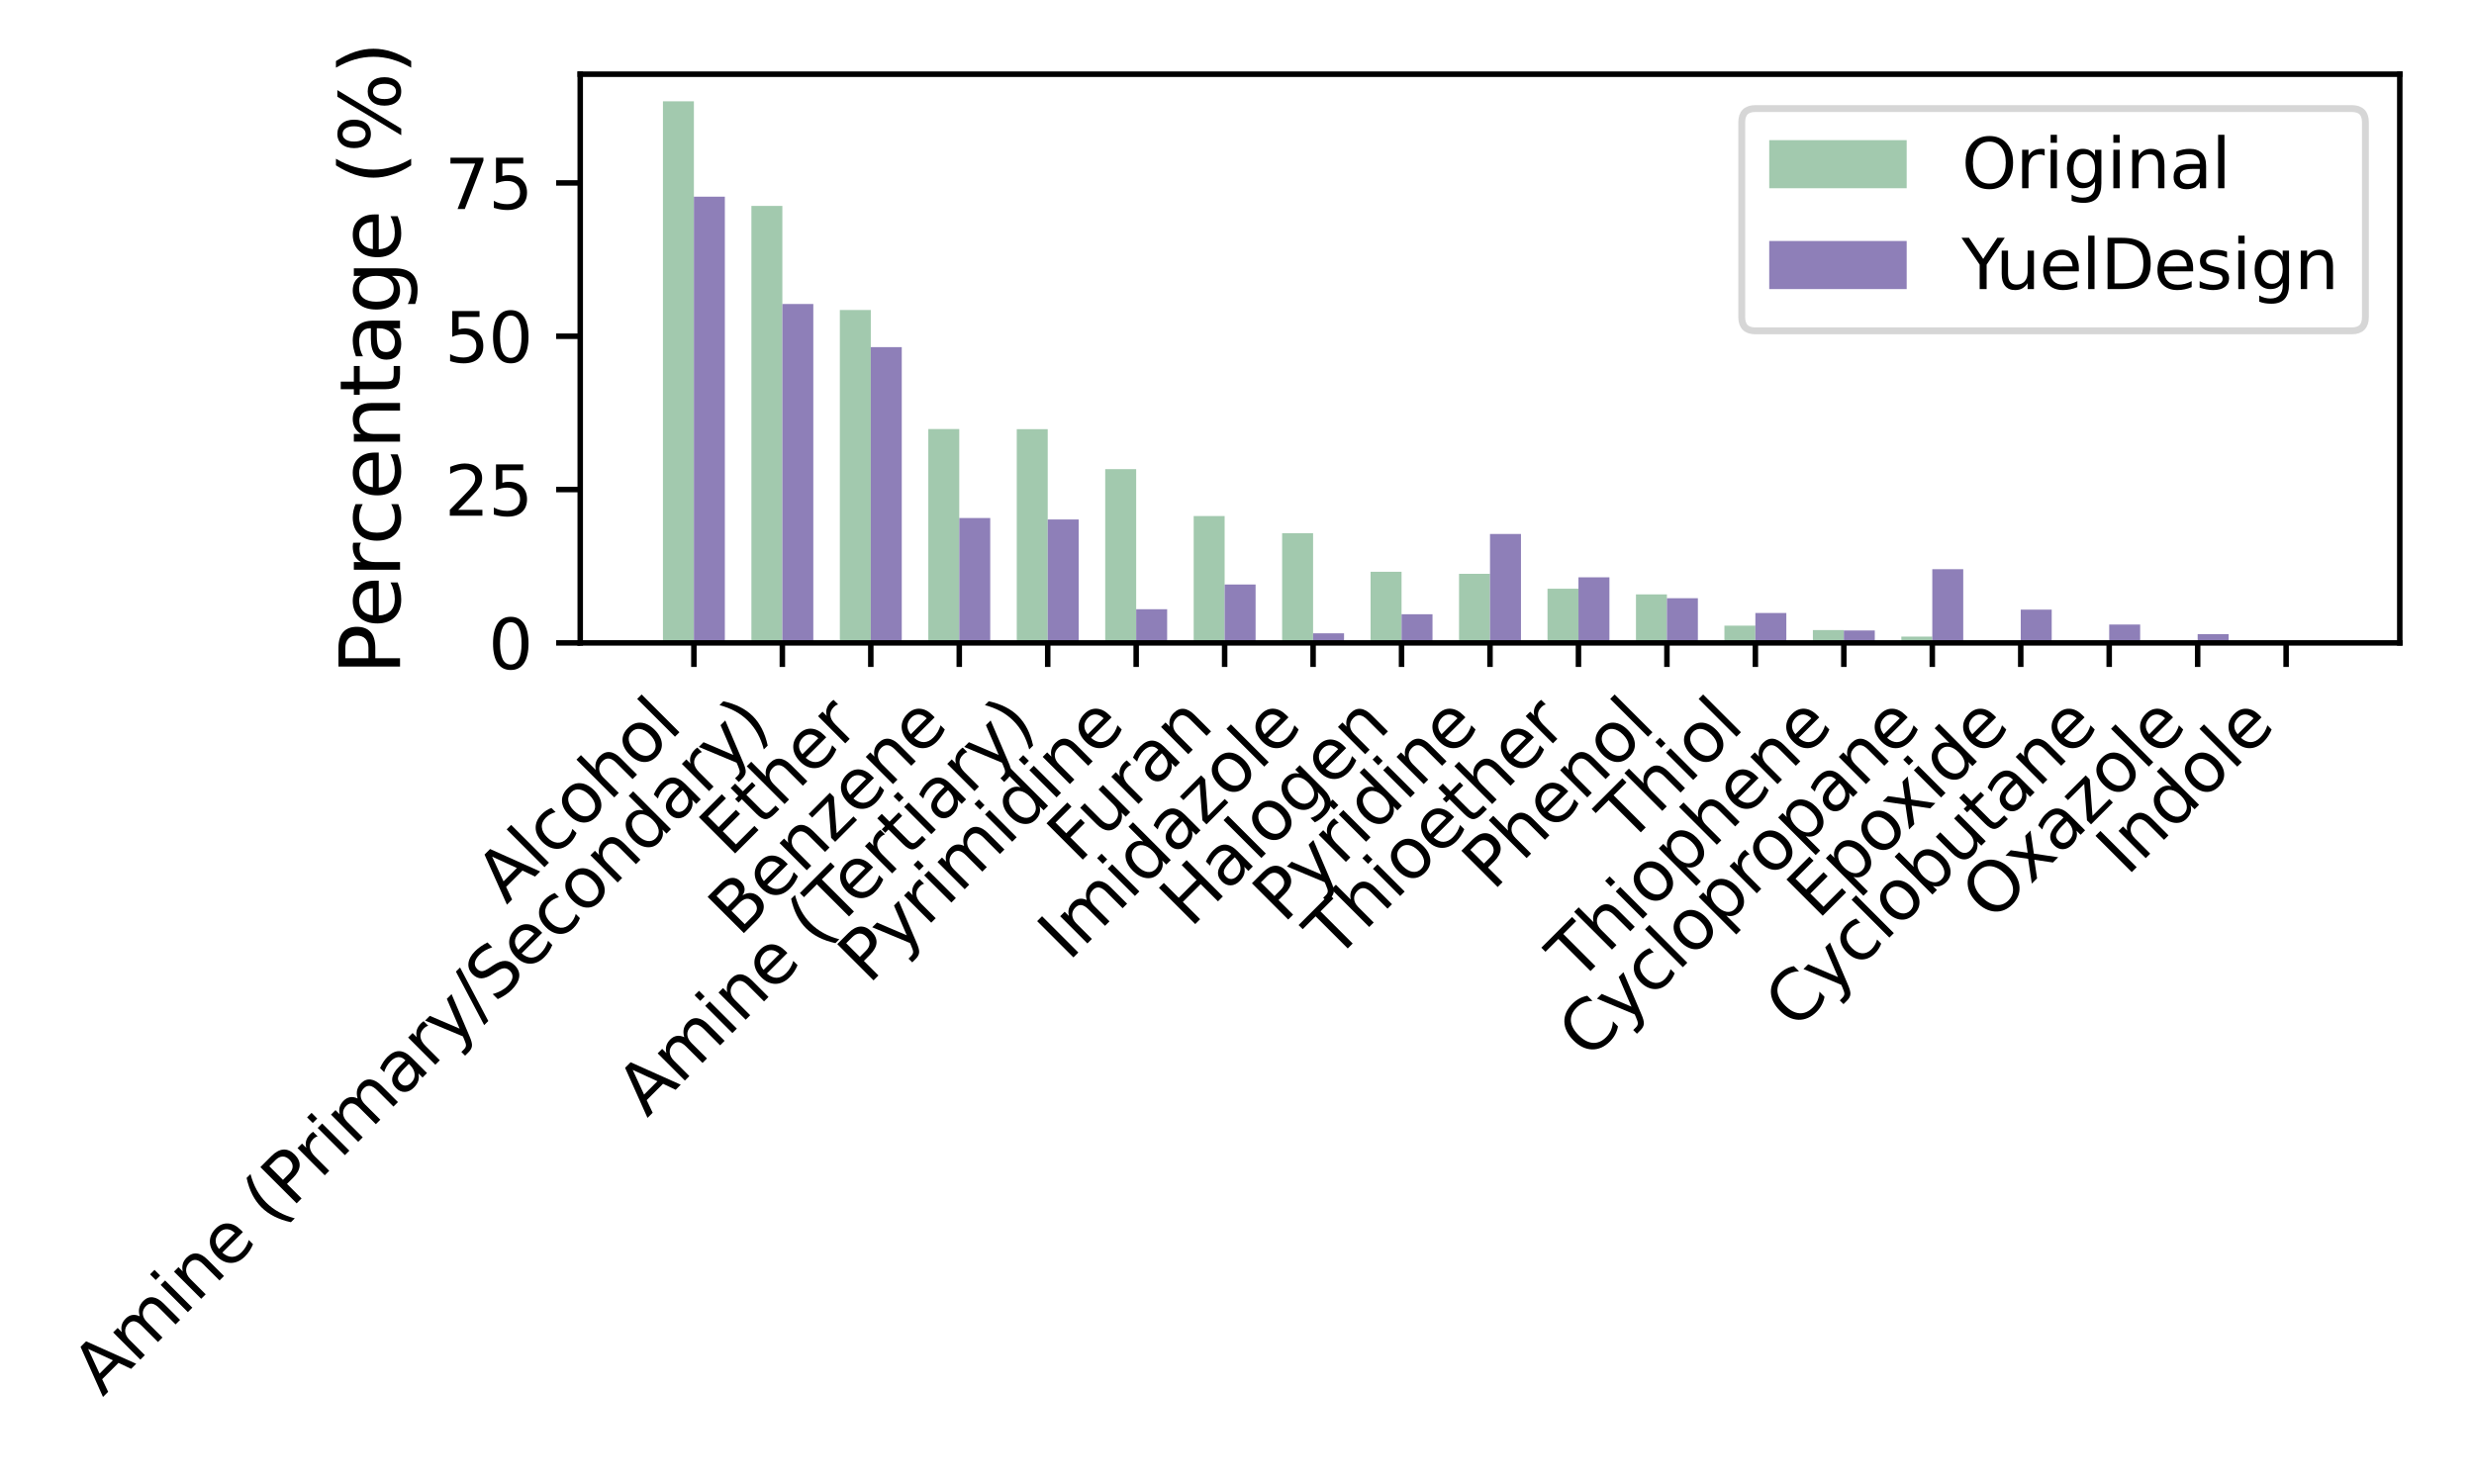 <?xml version="1.0" encoding="utf-8" standalone="no"?>
<!DOCTYPE svg PUBLIC "-//W3C//DTD SVG 1.1//EN"
  "http://www.w3.org/Graphics/SVG/1.1/DTD/svg11.dtd">
<svg xmlns:xlink="http://www.w3.org/1999/xlink" width="360pt" height="216pt" viewBox="0 0 360 216" xmlns="http://www.w3.org/2000/svg" version="1.1">
 <defs>
  <style type="text/css">*{stroke-linejoin: round; stroke-linecap: butt}</style>
 </defs>
 <g id="figure_1">
  <g id="patch_1">
   <path d="M 0 216 
L 360 216 
L 360 0 
L 0 0 
z
" style="fill: #ffffff"/>
  </g>
  <g id="axes_1">
   <g id="patch_2">
    <path d="M 84.431 93.576 
L 349.2 93.576 
L 349.2 10.8 
L 84.431 10.8 
z
" style="fill: #ffffff"/>
   </g>
   <g id="patch_3">
    <path d="M 96.466 93.576 
L 100.971 93.576 
L 100.971 14.742 
L 96.466 14.742 
z
" clip-path="url(#paba9a3236c)" style="fill: #a2c9ae"/>
   </g>
   <g id="patch_4">
    <path d="M 109.338 93.576 
L 113.843 93.576 
L 113.843 29.971 
L 109.338 29.971 
z
" clip-path="url(#paba9a3236c)" style="fill: #a2c9ae"/>
   </g>
   <g id="patch_5">
    <path d="M 122.209 93.576 
L 126.714 93.576 
L 126.714 45.12 
L 122.209 45.12 
z
" clip-path="url(#paba9a3236c)" style="fill: #a2c9ae"/>
   </g>
   <g id="patch_6">
    <path d="M 135.081 93.576 
L 139.586 93.576 
L 139.586 62.448 
L 135.081 62.448 
z
" clip-path="url(#paba9a3236c)" style="fill: #a2c9ae"/>
   </g>
   <g id="patch_7">
    <path d="M 147.952 93.576 
L 152.457 93.576 
L 152.457 62.466 
L 147.952 62.466 
z
" clip-path="url(#paba9a3236c)" style="fill: #a2c9ae"/>
   </g>
   <g id="patch_8">
    <path d="M 160.824 93.576 
L 165.329 93.576 
L 165.329 68.286 
L 160.824 68.286 
z
" clip-path="url(#paba9a3236c)" style="fill: #a2c9ae"/>
   </g>
   <g id="patch_9">
    <path d="M 173.696 93.576 
L 178.201 93.576 
L 178.201 75.115 
L 173.696 75.115 
z
" clip-path="url(#paba9a3236c)" style="fill: #a2c9ae"/>
   </g>
   <g id="patch_10">
    <path d="M 186.567 93.576 
L 191.072 93.576 
L 191.072 77.606 
L 186.567 77.606 
z
" clip-path="url(#paba9a3236c)" style="fill: #a2c9ae"/>
   </g>
   <g id="patch_11">
    <path d="M 199.439 93.576 
L 203.944 93.576 
L 203.944 83.221 
L 199.439 83.221 
z
" clip-path="url(#paba9a3236c)" style="fill: #a2c9ae"/>
   </g>
   <g id="patch_12">
    <path d="M 212.31 93.576 
L 216.816 93.576 
L 216.816 83.516 
L 212.31 83.516 
z
" clip-path="url(#paba9a3236c)" style="fill: #a2c9ae"/>
   </g>
   <g id="patch_13">
    <path d="M 225.182 93.576 
L 229.687 93.576 
L 229.687 85.685 
L 225.182 85.685 
z
" clip-path="url(#paba9a3236c)" style="fill: #a2c9ae"/>
   </g>
   <g id="patch_14">
    <path d="M 238.054 93.576 
L 242.559 93.576 
L 242.559 86.515 
L 238.054 86.515 
z
" clip-path="url(#paba9a3236c)" style="fill: #a2c9ae"/>
   </g>
   <g id="patch_15">
    <path d="M 250.925 93.576 
L 255.43 93.576 
L 255.43 91.068 
L 250.925 91.068 
z
" clip-path="url(#paba9a3236c)" style="fill: #a2c9ae"/>
   </g>
   <g id="patch_16">
    <path d="M 263.797 93.576 
L 268.302 93.576 
L 268.302 91.711 
L 263.797 91.711 
z
" clip-path="url(#paba9a3236c)" style="fill: #a2c9ae"/>
   </g>
   <g id="patch_17">
    <path d="M 276.668 93.576 
L 281.174 93.576 
L 281.174 92.657 
L 276.668 92.657 
z
" clip-path="url(#paba9a3236c)" style="fill: #a2c9ae"/>
   </g>
   <g id="patch_18">
    <path d="M 289.54 93.576 
L 294.045 93.576 
L 294.045 93.335 
L 289.54 93.335 
z
" clip-path="url(#paba9a3236c)" style="fill: #a2c9ae"/>
   </g>
   <g id="patch_19">
    <path d="M 302.412 93.576 
L 306.917 93.576 
L 306.917 93.371 
L 302.412 93.371 
z
" clip-path="url(#paba9a3236c)" style="fill: #a2c9ae"/>
   </g>
   <g id="patch_20">
    <path d="M 315.283 93.576 
L 319.788 93.576 
L 319.788 93.514 
L 315.283 93.514 
z
" clip-path="url(#paba9a3236c)" style="fill: #a2c9ae"/>
   </g>
   <g id="patch_21">
    <path d="M 328.155 93.576 
L 332.66 93.576 
L 332.66 93.568 
L 328.155 93.568 
z
" clip-path="url(#paba9a3236c)" style="fill: #a2c9ae"/>
   </g>
   <g id="patch_22">
    <path d="M 100.971 93.576 
L 105.476 93.576 
L 105.476 28.632 
L 100.971 28.632 
z
" clip-path="url(#paba9a3236c)" style="fill: #8e7fb8"/>
   </g>
   <g id="patch_23">
    <path d="M 113.843 93.576 
L 118.348 93.576 
L 118.348 44.246 
L 113.843 44.246 
z
" clip-path="url(#paba9a3236c)" style="fill: #8e7fb8"/>
   </g>
   <g id="patch_24">
    <path d="M 126.714 93.576 
L 131.219 93.576 
L 131.219 50.521 
L 126.714 50.521 
z
" clip-path="url(#paba9a3236c)" style="fill: #8e7fb8"/>
   </g>
   <g id="patch_25">
    <path d="M 139.586 93.576 
L 144.091 93.576 
L 144.091 75.401 
L 139.586 75.401 
z
" clip-path="url(#paba9a3236c)" style="fill: #8e7fb8"/>
   </g>
   <g id="patch_26">
    <path d="M 152.457 93.576 
L 156.963 93.576 
L 156.963 75.606 
L 152.457 75.606 
z
" clip-path="url(#paba9a3236c)" style="fill: #8e7fb8"/>
   </g>
   <g id="patch_27">
    <path d="M 165.329 93.576 
L 169.834 93.576 
L 169.834 88.676 
L 165.329 88.676 
z
" clip-path="url(#paba9a3236c)" style="fill: #8e7fb8"/>
   </g>
   <g id="patch_28">
    <path d="M 178.201 93.576 
L 182.706 93.576 
L 182.706 85.078 
L 178.201 85.078 
z
" clip-path="url(#paba9a3236c)" style="fill: #8e7fb8"/>
   </g>
   <g id="patch_29">
    <path d="M 191.072 93.576 
L 195.577 93.576 
L 195.577 92.175 
L 191.072 92.175 
z
" clip-path="url(#paba9a3236c)" style="fill: #8e7fb8"/>
   </g>
   <g id="patch_30">
    <path d="M 203.944 93.576 
L 208.449 93.576 
L 208.449 89.408 
L 203.944 89.408 
z
" clip-path="url(#paba9a3236c)" style="fill: #8e7fb8"/>
   </g>
   <g id="patch_31">
    <path d="M 216.816 93.576 
L 221.321 93.576 
L 221.321 77.722 
L 216.816 77.722 
z
" clip-path="url(#paba9a3236c)" style="fill: #8e7fb8"/>
   </g>
   <g id="patch_32">
    <path d="M 229.687 93.576 
L 234.192 93.576 
L 234.192 84.025 
L 229.687 84.025 
z
" clip-path="url(#paba9a3236c)" style="fill: #8e7fb8"/>
   </g>
   <g id="patch_33">
    <path d="M 242.559 93.576 
L 247.064 93.576 
L 247.064 87.069 
L 242.559 87.069 
z
" clip-path="url(#paba9a3236c)" style="fill: #8e7fb8"/>
   </g>
   <g id="patch_34">
    <path d="M 255.43 93.576 
L 259.935 93.576 
L 259.935 89.22 
L 255.43 89.22 
z
" clip-path="url(#paba9a3236c)" style="fill: #8e7fb8"/>
   </g>
   <g id="patch_35">
    <path d="M 268.302 93.576 
L 272.807 93.576 
L 272.807 91.764 
L 268.302 91.764 
z
" clip-path="url(#paba9a3236c)" style="fill: #8e7fb8"/>
   </g>
   <g id="patch_36">
    <path d="M 281.174 93.576 
L 285.679 93.576 
L 285.679 82.846 
L 281.174 82.846 
z
" clip-path="url(#paba9a3236c)" style="fill: #8e7fb8"/>
   </g>
   <g id="patch_37">
    <path d="M 294.045 93.576 
L 298.55 93.576 
L 298.55 88.729 
L 294.045 88.729 
z
" clip-path="url(#paba9a3236c)" style="fill: #8e7fb8"/>
   </g>
   <g id="patch_38">
    <path d="M 306.917 93.576 
L 311.422 93.576 
L 311.422 90.907 
L 306.917 90.907 
z
" clip-path="url(#paba9a3236c)" style="fill: #8e7fb8"/>
   </g>
   <g id="patch_39">
    <path d="M 319.788 93.576 
L 324.293 93.576 
L 324.293 92.3 
L 319.788 92.3 
z
" clip-path="url(#paba9a3236c)" style="fill: #8e7fb8"/>
   </g>
   <g id="patch_40">
    <path d="M 332.66 93.576 
L 337.165 93.576 
L 337.165 93.353 
L 332.66 93.353 
z
" clip-path="url(#paba9a3236c)" style="fill: #8e7fb8"/>
   </g>
   <g id="matplotlib.axis_1">
    <g id="xtick_1">
     <g id="line2d_1">
      <defs>
       <path id="m2e09ffd2be" d="M 0 0 
L 0 3.5 
" style="stroke: #000000; stroke-width: 0.8"/>
      </defs>
      <g>
       <use xlink:href="#m2e09ffd2be" x="100.971" y="93.576" style="stroke: #000000; stroke-width: 0.8"/>
      </g>
     </g>
     <g id="text_1">
      <!-- Alcohol -->
      <g transform="translate(73.712 131.738) rotate(-45) scale(0.1 -0.1)">
       <defs>
        <path id="DejaVuSans-41" d="M 2188 4044 
L 1331 1722 
L 3047 1722 
L 2188 4044 
z
M 1831 4666 
L 2547 4666 
L 4325 0 
L 3669 0 
L 3244 1197 
L 1141 1197 
L 716 0 
L 50 0 
L 1831 4666 
z
" transform="scale(0.016)"/>
        <path id="DejaVuSans-6c" d="M 603 4863 
L 1178 4863 
L 1178 0 
L 603 0 
L 603 4863 
z
" transform="scale(0.016)"/>
        <path id="DejaVuSans-63" d="M 3122 3366 
L 3122 2828 
Q 2878 2963 2633 3030 
Q 2388 3097 2138 3097 
Q 1578 3097 1268 2742 
Q 959 2388 959 1747 
Q 959 1106 1268 751 
Q 1578 397 2138 397 
Q 2388 397 2633 464 
Q 2878 531 3122 666 
L 3122 134 
Q 2881 22 2623 -34 
Q 2366 -91 2075 -91 
Q 1284 -91 818 406 
Q 353 903 353 1747 
Q 353 2603 823 3093 
Q 1294 3584 2113 3584 
Q 2378 3584 2631 3529 
Q 2884 3475 3122 3366 
z
" transform="scale(0.016)"/>
        <path id="DejaVuSans-6f" d="M 1959 3097 
Q 1497 3097 1228 2736 
Q 959 2375 959 1747 
Q 959 1119 1226 758 
Q 1494 397 1959 397 
Q 2419 397 2687 759 
Q 2956 1122 2956 1747 
Q 2956 2369 2687 2733 
Q 2419 3097 1959 3097 
z
M 1959 3584 
Q 2709 3584 3137 3096 
Q 3566 2609 3566 1747 
Q 3566 888 3137 398 
Q 2709 -91 1959 -91 
Q 1206 -91 779 398 
Q 353 888 353 1747 
Q 353 2609 779 3096 
Q 1206 3584 1959 3584 
z
" transform="scale(0.016)"/>
        <path id="DejaVuSans-68" d="M 3513 2113 
L 3513 0 
L 2938 0 
L 2938 2094 
Q 2938 2591 2744 2837 
Q 2550 3084 2163 3084 
Q 1697 3084 1428 2787 
Q 1159 2491 1159 1978 
L 1159 0 
L 581 0 
L 581 4863 
L 1159 4863 
L 1159 2956 
Q 1366 3272 1645 3428 
Q 1925 3584 2291 3584 
Q 2894 3584 3203 3211 
Q 3513 2838 3513 2113 
z
" transform="scale(0.016)"/>
       </defs>
       <use xlink:href="#DejaVuSans-41"/>
       <use xlink:href="#DejaVuSans-6c" x="68.408"/>
       <use xlink:href="#DejaVuSans-63" x="96.191"/>
       <use xlink:href="#DejaVuSans-6f" x="151.172"/>
       <use xlink:href="#DejaVuSans-68" x="212.354"/>
       <use xlink:href="#DejaVuSans-6f" x="275.732"/>
       <use xlink:href="#DejaVuSans-6c" x="336.914"/>
      </g>
     </g>
    </g>
    <g id="xtick_2">
     <g id="line2d_2">
      <g>
       <use xlink:href="#m2e09ffd2be" x="113.843" y="93.576" style="stroke: #000000; stroke-width: 0.8"/>
      </g>
     </g>
     <g id="text_2">
      <!-- Amine (Primary/Secondary) -->
      <g transform="translate(14.929 203.392) rotate(-45) scale(0.1 -0.1)">
       <defs>
        <path id="DejaVuSans-6d" d="M 3328 2828 
Q 3544 3216 3844 3400 
Q 4144 3584 4550 3584 
Q 5097 3584 5394 3201 
Q 5691 2819 5691 2113 
L 5691 0 
L 5113 0 
L 5113 2094 
Q 5113 2597 4934 2840 
Q 4756 3084 4391 3084 
Q 3944 3084 3684 2787 
Q 3425 2491 3425 1978 
L 3425 0 
L 2847 0 
L 2847 2094 
Q 2847 2600 2669 2842 
Q 2491 3084 2119 3084 
Q 1678 3084 1418 2786 
Q 1159 2488 1159 1978 
L 1159 0 
L 581 0 
L 581 3500 
L 1159 3500 
L 1159 2956 
Q 1356 3278 1631 3431 
Q 1906 3584 2284 3584 
Q 2666 3584 2933 3390 
Q 3200 3197 3328 2828 
z
" transform="scale(0.016)"/>
        <path id="DejaVuSans-69" d="M 603 3500 
L 1178 3500 
L 1178 0 
L 603 0 
L 603 3500 
z
M 603 4863 
L 1178 4863 
L 1178 4134 
L 603 4134 
L 603 4863 
z
" transform="scale(0.016)"/>
        <path id="DejaVuSans-6e" d="M 3513 2113 
L 3513 0 
L 2938 0 
L 2938 2094 
Q 2938 2591 2744 2837 
Q 2550 3084 2163 3084 
Q 1697 3084 1428 2787 
Q 1159 2491 1159 1978 
L 1159 0 
L 581 0 
L 581 3500 
L 1159 3500 
L 1159 2956 
Q 1366 3272 1645 3428 
Q 1925 3584 2291 3584 
Q 2894 3584 3203 3211 
Q 3513 2838 3513 2113 
z
" transform="scale(0.016)"/>
        <path id="DejaVuSans-65" d="M 3597 1894 
L 3597 1613 
L 953 1613 
Q 991 1019 1311 708 
Q 1631 397 2203 397 
Q 2534 397 2845 478 
Q 3156 559 3463 722 
L 3463 178 
Q 3153 47 2828 -22 
Q 2503 -91 2169 -91 
Q 1331 -91 842 396 
Q 353 884 353 1716 
Q 353 2575 817 3079 
Q 1281 3584 2069 3584 
Q 2775 3584 3186 3129 
Q 3597 2675 3597 1894 
z
M 3022 2063 
Q 3016 2534 2758 2815 
Q 2500 3097 2075 3097 
Q 1594 3097 1305 2825 
Q 1016 2553 972 2059 
L 3022 2063 
z
" transform="scale(0.016)"/>
        <path id="DejaVuSans-20" transform="scale(0.016)"/>
        <path id="DejaVuSans-28" d="M 1984 4856 
Q 1566 4138 1362 3434 
Q 1159 2731 1159 2009 
Q 1159 1288 1364 580 
Q 1569 -128 1984 -844 
L 1484 -844 
Q 1016 -109 783 600 
Q 550 1309 550 2009 
Q 550 2706 781 3412 
Q 1013 4119 1484 4856 
L 1984 4856 
z
" transform="scale(0.016)"/>
        <path id="DejaVuSans-50" d="M 1259 4147 
L 1259 2394 
L 2053 2394 
Q 2494 2394 2734 2622 
Q 2975 2850 2975 3272 
Q 2975 3691 2734 3919 
Q 2494 4147 2053 4147 
L 1259 4147 
z
M 628 4666 
L 2053 4666 
Q 2838 4666 3239 4311 
Q 3641 3956 3641 3272 
Q 3641 2581 3239 2228 
Q 2838 1875 2053 1875 
L 1259 1875 
L 1259 0 
L 628 0 
L 628 4666 
z
" transform="scale(0.016)"/>
        <path id="DejaVuSans-72" d="M 2631 2963 
Q 2534 3019 2420 3045 
Q 2306 3072 2169 3072 
Q 1681 3072 1420 2755 
Q 1159 2438 1159 1844 
L 1159 0 
L 581 0 
L 581 3500 
L 1159 3500 
L 1159 2956 
Q 1341 3275 1631 3429 
Q 1922 3584 2338 3584 
Q 2397 3584 2469 3576 
Q 2541 3569 2628 3553 
L 2631 2963 
z
" transform="scale(0.016)"/>
        <path id="DejaVuSans-61" d="M 2194 1759 
Q 1497 1759 1228 1600 
Q 959 1441 959 1056 
Q 959 750 1161 570 
Q 1363 391 1709 391 
Q 2188 391 2477 730 
Q 2766 1069 2766 1631 
L 2766 1759 
L 2194 1759 
z
M 3341 1997 
L 3341 0 
L 2766 0 
L 2766 531 
Q 2569 213 2275 61 
Q 1981 -91 1556 -91 
Q 1019 -91 701 211 
Q 384 513 384 1019 
Q 384 1609 779 1909 
Q 1175 2209 1959 2209 
L 2766 2209 
L 2766 2266 
Q 2766 2663 2505 2880 
Q 2244 3097 1772 3097 
Q 1472 3097 1187 3025 
Q 903 2953 641 2809 
L 641 3341 
Q 956 3463 1253 3523 
Q 1550 3584 1831 3584 
Q 2591 3584 2966 3190 
Q 3341 2797 3341 1997 
z
" transform="scale(0.016)"/>
        <path id="DejaVuSans-79" d="M 2059 -325 
Q 1816 -950 1584 -1140 
Q 1353 -1331 966 -1331 
L 506 -1331 
L 506 -850 
L 844 -850 
Q 1081 -850 1212 -737 
Q 1344 -625 1503 -206 
L 1606 56 
L 191 3500 
L 800 3500 
L 1894 763 
L 2988 3500 
L 3597 3500 
L 2059 -325 
z
" transform="scale(0.016)"/>
        <path id="DejaVuSans-2f" d="M 1625 4666 
L 2156 4666 
L 531 -594 
L 0 -594 
L 1625 4666 
z
" transform="scale(0.016)"/>
        <path id="DejaVuSans-53" d="M 3425 4513 
L 3425 3897 
Q 3066 4069 2747 4153 
Q 2428 4238 2131 4238 
Q 1616 4238 1336 4038 
Q 1056 3838 1056 3469 
Q 1056 3159 1242 3001 
Q 1428 2844 1947 2747 
L 2328 2669 
Q 3034 2534 3370 2195 
Q 3706 1856 3706 1288 
Q 3706 609 3251 259 
Q 2797 -91 1919 -91 
Q 1588 -91 1214 -16 
Q 841 59 441 206 
L 441 856 
Q 825 641 1194 531 
Q 1563 422 1919 422 
Q 2459 422 2753 634 
Q 3047 847 3047 1241 
Q 3047 1584 2836 1778 
Q 2625 1972 2144 2069 
L 1759 2144 
Q 1053 2284 737 2584 
Q 422 2884 422 3419 
Q 422 4038 858 4394 
Q 1294 4750 2059 4750 
Q 2388 4750 2728 4690 
Q 3069 4631 3425 4513 
z
" transform="scale(0.016)"/>
        <path id="DejaVuSans-64" d="M 2906 2969 
L 2906 4863 
L 3481 4863 
L 3481 0 
L 2906 0 
L 2906 525 
Q 2725 213 2448 61 
Q 2172 -91 1784 -91 
Q 1150 -91 751 415 
Q 353 922 353 1747 
Q 353 2572 751 3078 
Q 1150 3584 1784 3584 
Q 2172 3584 2448 3432 
Q 2725 3281 2906 2969 
z
M 947 1747 
Q 947 1113 1208 752 
Q 1469 391 1925 391 
Q 2381 391 2643 752 
Q 2906 1113 2906 1747 
Q 2906 2381 2643 2742 
Q 2381 3103 1925 3103 
Q 1469 3103 1208 2742 
Q 947 2381 947 1747 
z
" transform="scale(0.016)"/>
        <path id="DejaVuSans-29" d="M 513 4856 
L 1013 4856 
Q 1481 4119 1714 3412 
Q 1947 2706 1947 2009 
Q 1947 1309 1714 600 
Q 1481 -109 1013 -844 
L 513 -844 
Q 928 -128 1133 580 
Q 1338 1288 1338 2009 
Q 1338 2731 1133 3434 
Q 928 4138 513 4856 
z
" transform="scale(0.016)"/>
       </defs>
       <use xlink:href="#DejaVuSans-41"/>
       <use xlink:href="#DejaVuSans-6d" x="68.408"/>
       <use xlink:href="#DejaVuSans-69" x="165.82"/>
       <use xlink:href="#DejaVuSans-6e" x="193.604"/>
       <use xlink:href="#DejaVuSans-65" x="256.982"/>
       <use xlink:href="#DejaVuSans-20" x="318.506"/>
       <use xlink:href="#DejaVuSans-28" x="350.293"/>
       <use xlink:href="#DejaVuSans-50" x="389.307"/>
       <use xlink:href="#DejaVuSans-72" x="447.859"/>
       <use xlink:href="#DejaVuSans-69" x="488.973"/>
       <use xlink:href="#DejaVuSans-6d" x="516.756"/>
       <use xlink:href="#DejaVuSans-61" x="614.168"/>
       <use xlink:href="#DejaVuSans-72" x="675.447"/>
       <use xlink:href="#DejaVuSans-79" x="716.561"/>
       <use xlink:href="#DejaVuSans-2f" x="775.74"/>
       <use xlink:href="#DejaVuSans-53" x="809.432"/>
       <use xlink:href="#DejaVuSans-65" x="872.908"/>
       <use xlink:href="#DejaVuSans-63" x="934.432"/>
       <use xlink:href="#DejaVuSans-6f" x="989.412"/>
       <use xlink:href="#DejaVuSans-6e" x="1050.594"/>
       <use xlink:href="#DejaVuSans-64" x="1113.973"/>
       <use xlink:href="#DejaVuSans-61" x="1177.449"/>
       <use xlink:href="#DejaVuSans-72" x="1238.729"/>
       <use xlink:href="#DejaVuSans-79" x="1279.842"/>
       <use xlink:href="#DejaVuSans-29" x="1339.021"/>
      </g>
     </g>
    </g>
    <g id="xtick_3">
     <g id="line2d_3">
      <g>
       <use xlink:href="#m2e09ffd2be" x="126.714" y="93.576" style="stroke: #000000; stroke-width: 0.8"/>
      </g>
     </g>
     <g id="text_3">
      <!-- Ether -->
      <g transform="translate(106.265 124.929) rotate(-45) scale(0.1 -0.1)">
       <defs>
        <path id="DejaVuSans-45" d="M 628 4666 
L 3578 4666 
L 3578 4134 
L 1259 4134 
L 1259 2753 
L 3481 2753 
L 3481 2222 
L 1259 2222 
L 1259 531 
L 3634 531 
L 3634 0 
L 628 0 
L 628 4666 
z
" transform="scale(0.016)"/>
        <path id="DejaVuSans-74" d="M 1172 4494 
L 1172 3500 
L 2356 3500 
L 2356 3053 
L 1172 3053 
L 1172 1153 
Q 1172 725 1289 603 
Q 1406 481 1766 481 
L 2356 481 
L 2356 0 
L 1766 0 
Q 1100 0 847 248 
Q 594 497 594 1153 
L 594 3053 
L 172 3053 
L 172 3500 
L 594 3500 
L 594 4494 
L 1172 4494 
z
" transform="scale(0.016)"/>
       </defs>
       <use xlink:href="#DejaVuSans-45"/>
       <use xlink:href="#DejaVuSans-74" x="63.184"/>
       <use xlink:href="#DejaVuSans-68" x="102.393"/>
       <use xlink:href="#DejaVuSans-65" x="165.771"/>
       <use xlink:href="#DejaVuSans-72" x="227.295"/>
      </g>
     </g>
    </g>
    <g id="xtick_4">
     <g id="line2d_4">
      <g>
       <use xlink:href="#m2e09ffd2be" x="139.586" y="93.576" style="stroke: #000000; stroke-width: 0.8"/>
      </g>
     </g>
     <g id="text_4">
      <!-- Benzene -->
      <g transform="translate(107.537 136.527) rotate(-45) scale(0.1 -0.1)">
       <defs>
        <path id="DejaVuSans-42" d="M 1259 2228 
L 1259 519 
L 2272 519 
Q 2781 519 3026 730 
Q 3272 941 3272 1375 
Q 3272 1813 3026 2020 
Q 2781 2228 2272 2228 
L 1259 2228 
z
M 1259 4147 
L 1259 2741 
L 2194 2741 
Q 2656 2741 2882 2914 
Q 3109 3088 3109 3444 
Q 3109 3797 2882 3972 
Q 2656 4147 2194 4147 
L 1259 4147 
z
M 628 4666 
L 2241 4666 
Q 2963 4666 3353 4366 
Q 3744 4066 3744 3513 
Q 3744 3084 3544 2831 
Q 3344 2578 2956 2516 
Q 3422 2416 3680 2098 
Q 3938 1781 3938 1306 
Q 3938 681 3513 340 
Q 3088 0 2303 0 
L 628 0 
L 628 4666 
z
" transform="scale(0.016)"/>
        <path id="DejaVuSans-7a" d="M 353 3500 
L 3084 3500 
L 3084 2975 
L 922 459 
L 3084 459 
L 3084 0 
L 275 0 
L 275 525 
L 2438 3041 
L 353 3041 
L 353 3500 
z
" transform="scale(0.016)"/>
       </defs>
       <use xlink:href="#DejaVuSans-42"/>
       <use xlink:href="#DejaVuSans-65" x="68.604"/>
       <use xlink:href="#DejaVuSans-6e" x="130.127"/>
       <use xlink:href="#DejaVuSans-7a" x="193.506"/>
       <use xlink:href="#DejaVuSans-65" x="245.996"/>
       <use xlink:href="#DejaVuSans-6e" x="307.52"/>
       <use xlink:href="#DejaVuSans-65" x="370.898"/>
      </g>
     </g>
    </g>
    <g id="xtick_5">
     <g id="line2d_5">
      <g>
       <use xlink:href="#m2e09ffd2be" x="152.457" y="93.576" style="stroke: #000000; stroke-width: 0.8"/>
      </g>
     </g>
     <g id="text_5">
      <!-- Amine (Tertiary) -->
      <g transform="translate(94.164 162.772) rotate(-45) scale(0.1 -0.1)">
       <defs>
        <path id="DejaVuSans-54" d="M -19 4666 
L 3928 4666 
L 3928 4134 
L 2272 4134 
L 2272 0 
L 1638 0 
L 1638 4134 
L -19 4134 
L -19 4666 
z
" transform="scale(0.016)"/>
       </defs>
       <use xlink:href="#DejaVuSans-41"/>
       <use xlink:href="#DejaVuSans-6d" x="68.408"/>
       <use xlink:href="#DejaVuSans-69" x="165.82"/>
       <use xlink:href="#DejaVuSans-6e" x="193.604"/>
       <use xlink:href="#DejaVuSans-65" x="256.982"/>
       <use xlink:href="#DejaVuSans-20" x="318.506"/>
       <use xlink:href="#DejaVuSans-28" x="350.293"/>
       <use xlink:href="#DejaVuSans-54" x="389.307"/>
       <use xlink:href="#DejaVuSans-65" x="433.391"/>
       <use xlink:href="#DejaVuSans-72" x="494.914"/>
       <use xlink:href="#DejaVuSans-74" x="536.027"/>
       <use xlink:href="#DejaVuSans-69" x="575.236"/>
       <use xlink:href="#DejaVuSans-61" x="603.02"/>
       <use xlink:href="#DejaVuSans-72" x="664.299"/>
       <use xlink:href="#DejaVuSans-79" x="705.412"/>
       <use xlink:href="#DejaVuSans-29" x="764.592"/>
      </g>
     </g>
    </g>
    <g id="xtick_6">
     <g id="line2d_6">
      <g>
       <use xlink:href="#m2e09ffd2be" x="165.329" y="93.576" style="stroke: #000000; stroke-width: 0.8"/>
      </g>
     </g>
     <g id="text_6">
      <!-- Pyrimidine -->
      <g transform="translate(126.401 143.407) rotate(-45) scale(0.1 -0.1)">
       <use xlink:href="#DejaVuSans-50"/>
       <use xlink:href="#DejaVuSans-79" x="60.303"/>
       <use xlink:href="#DejaVuSans-72" x="119.482"/>
       <use xlink:href="#DejaVuSans-69" x="160.596"/>
       <use xlink:href="#DejaVuSans-6d" x="188.379"/>
       <use xlink:href="#DejaVuSans-69" x="285.791"/>
       <use xlink:href="#DejaVuSans-64" x="313.574"/>
       <use xlink:href="#DejaVuSans-69" x="377.051"/>
       <use xlink:href="#DejaVuSans-6e" x="404.834"/>
       <use xlink:href="#DejaVuSans-65" x="468.213"/>
      </g>
     </g>
    </g>
    <g id="xtick_7">
     <g id="line2d_7">
      <g>
       <use xlink:href="#m2e09ffd2be" x="178.201" y="93.576" style="stroke: #000000; stroke-width: 0.8"/>
      </g>
     </g>
     <g id="text_7">
      <!-- Furan -->
      <g transform="translate(156.849 125.83) rotate(-45) scale(0.1 -0.1)">
       <defs>
        <path id="DejaVuSans-46" d="M 628 4666 
L 3309 4666 
L 3309 4134 
L 1259 4134 
L 1259 2759 
L 3109 2759 
L 3109 2228 
L 1259 2228 
L 1259 0 
L 628 0 
L 628 4666 
z
" transform="scale(0.016)"/>
        <path id="DejaVuSans-75" d="M 544 1381 
L 544 3500 
L 1119 3500 
L 1119 1403 
Q 1119 906 1312 657 
Q 1506 409 1894 409 
Q 2359 409 2629 706 
Q 2900 1003 2900 1516 
L 2900 3500 
L 3475 3500 
L 3475 0 
L 2900 0 
L 2900 538 
Q 2691 219 2414 64 
Q 2138 -91 1772 -91 
Q 1169 -91 856 284 
Q 544 659 544 1381 
z
M 1991 3584 
L 1991 3584 
z
" transform="scale(0.016)"/>
       </defs>
       <use xlink:href="#DejaVuSans-46"/>
       <use xlink:href="#DejaVuSans-75" x="52.02"/>
       <use xlink:href="#DejaVuSans-72" x="115.398"/>
       <use xlink:href="#DejaVuSans-61" x="156.512"/>
       <use xlink:href="#DejaVuSans-6e" x="217.791"/>
      </g>
     </g>
    </g>
    <g id="xtick_8">
     <g id="line2d_8">
      <g>
       <use xlink:href="#m2e09ffd2be" x="191.072" y="93.576" style="stroke: #000000; stroke-width: 0.8"/>
      </g>
     </g>
     <g id="text_8">
      <!-- Imidazole -->
      <g transform="translate(155.488 140.063) rotate(-45) scale(0.1 -0.1)">
       <defs>
        <path id="DejaVuSans-49" d="M 628 4666 
L 1259 4666 
L 1259 0 
L 628 0 
L 628 4666 
z
" transform="scale(0.016)"/>
       </defs>
       <use xlink:href="#DejaVuSans-49"/>
       <use xlink:href="#DejaVuSans-6d" x="29.492"/>
       <use xlink:href="#DejaVuSans-69" x="126.904"/>
       <use xlink:href="#DejaVuSans-64" x="154.688"/>
       <use xlink:href="#DejaVuSans-61" x="218.164"/>
       <use xlink:href="#DejaVuSans-7a" x="279.443"/>
       <use xlink:href="#DejaVuSans-6f" x="331.934"/>
       <use xlink:href="#DejaVuSans-6c" x="393.115"/>
       <use xlink:href="#DejaVuSans-65" x="420.898"/>
      </g>
     </g>
    </g>
    <g id="xtick_9">
     <g id="line2d_9">
      <g>
       <use xlink:href="#m2e09ffd2be" x="203.944" y="93.576" style="stroke: #000000; stroke-width: 0.8"/>
      </g>
     </g>
     <g id="text_9">
      <!-- Halogen -->
      <g transform="translate(173.21 135.213) rotate(-45) scale(0.1 -0.1)">
       <defs>
        <path id="DejaVuSans-48" d="M 628 4666 
L 1259 4666 
L 1259 2753 
L 3553 2753 
L 3553 4666 
L 4184 4666 
L 4184 0 
L 3553 0 
L 3553 2222 
L 1259 2222 
L 1259 0 
L 628 0 
L 628 4666 
z
" transform="scale(0.016)"/>
        <path id="DejaVuSans-67" d="M 2906 1791 
Q 2906 2416 2648 2759 
Q 2391 3103 1925 3103 
Q 1463 3103 1205 2759 
Q 947 2416 947 1791 
Q 947 1169 1205 825 
Q 1463 481 1925 481 
Q 2391 481 2648 825 
Q 2906 1169 2906 1791 
z
M 3481 434 
Q 3481 -459 3084 -895 
Q 2688 -1331 1869 -1331 
Q 1566 -1331 1297 -1286 
Q 1028 -1241 775 -1147 
L 775 -588 
Q 1028 -725 1275 -790 
Q 1522 -856 1778 -856 
Q 2344 -856 2625 -561 
Q 2906 -266 2906 331 
L 2906 616 
Q 2728 306 2450 153 
Q 2172 0 1784 0 
Q 1141 0 747 490 
Q 353 981 353 1791 
Q 353 2603 747 3093 
Q 1141 3584 1784 3584 
Q 2172 3584 2450 3431 
Q 2728 3278 2906 2969 
L 2906 3500 
L 3481 3500 
L 3481 434 
z
" transform="scale(0.016)"/>
       </defs>
       <use xlink:href="#DejaVuSans-48"/>
       <use xlink:href="#DejaVuSans-61" x="75.195"/>
       <use xlink:href="#DejaVuSans-6c" x="136.475"/>
       <use xlink:href="#DejaVuSans-6f" x="164.258"/>
       <use xlink:href="#DejaVuSans-67" x="225.439"/>
       <use xlink:href="#DejaVuSans-65" x="288.916"/>
       <use xlink:href="#DejaVuSans-6e" x="350.439"/>
      </g>
     </g>
    </g>
    <g id="xtick_10">
     <g id="line2d_10">
      <g>
       <use xlink:href="#m2e09ffd2be" x="216.816" y="93.576" style="stroke: #000000; stroke-width: 0.8"/>
      </g>
     </g>
     <g id="text_10">
      <!-- Pyridine -->
      <g transform="translate(186.739 134.555) rotate(-45) scale(0.1 -0.1)">
       <use xlink:href="#DejaVuSans-50"/>
       <use xlink:href="#DejaVuSans-79" x="60.303"/>
       <use xlink:href="#DejaVuSans-72" x="119.482"/>
       <use xlink:href="#DejaVuSans-69" x="160.596"/>
       <use xlink:href="#DejaVuSans-64" x="188.379"/>
       <use xlink:href="#DejaVuSans-69" x="251.855"/>
       <use xlink:href="#DejaVuSans-6e" x="279.639"/>
       <use xlink:href="#DejaVuSans-65" x="343.018"/>
      </g>
     </g>
    </g>
    <g id="xtick_11">
     <g id="line2d_11">
      <g>
       <use xlink:href="#m2e09ffd2be" x="229.687" y="93.576" style="stroke: #000000; stroke-width: 0.8"/>
      </g>
     </g>
     <g id="text_11">
      <!-- Thioether -->
      <g transform="translate(194.263 139.903) rotate(-45) scale(0.1 -0.1)">
       <use xlink:href="#DejaVuSans-54"/>
       <use xlink:href="#DejaVuSans-68" x="61.084"/>
       <use xlink:href="#DejaVuSans-69" x="124.463"/>
       <use xlink:href="#DejaVuSans-6f" x="152.246"/>
       <use xlink:href="#DejaVuSans-65" x="213.428"/>
       <use xlink:href="#DejaVuSans-74" x="274.951"/>
       <use xlink:href="#DejaVuSans-68" x="314.16"/>
       <use xlink:href="#DejaVuSans-65" x="377.539"/>
       <use xlink:href="#DejaVuSans-72" x="439.062"/>
      </g>
     </g>
    </g>
    <g id="xtick_12">
     <g id="line2d_12">
      <g>
       <use xlink:href="#m2e09ffd2be" x="242.559" y="93.576" style="stroke: #000000; stroke-width: 0.8"/>
      </g>
     </g>
     <g id="text_12">
      <!-- Phenol -->
      <g transform="translate(217.22 129.818) rotate(-45) scale(0.1 -0.1)">
       <use xlink:href="#DejaVuSans-50"/>
       <use xlink:href="#DejaVuSans-68" x="60.303"/>
       <use xlink:href="#DejaVuSans-65" x="123.682"/>
       <use xlink:href="#DejaVuSans-6e" x="185.205"/>
       <use xlink:href="#DejaVuSans-6f" x="248.584"/>
       <use xlink:href="#DejaVuSans-6c" x="309.766"/>
      </g>
     </g>
    </g>
    <g id="xtick_13">
     <g id="line2d_13">
      <g>
       <use xlink:href="#m2e09ffd2be" x="255.43" y="93.576" style="stroke: #000000; stroke-width: 0.8"/>
      </g>
     </g>
     <g id="text_13">
      <!-- Thiol -->
      <g transform="translate(236.904 123.005) rotate(-45) scale(0.1 -0.1)">
       <use xlink:href="#DejaVuSans-54"/>
       <use xlink:href="#DejaVuSans-68" x="61.084"/>
       <use xlink:href="#DejaVuSans-69" x="124.463"/>
       <use xlink:href="#DejaVuSans-6f" x="152.246"/>
       <use xlink:href="#DejaVuSans-6c" x="213.428"/>
      </g>
     </g>
    </g>
    <g id="xtick_14">
     <g id="line2d_14">
      <g>
       <use xlink:href="#m2e09ffd2be" x="268.302" y="93.576" style="stroke: #000000; stroke-width: 0.8"/>
      </g>
     </g>
     <g id="text_14">
      <!-- Thiophene -->
      <g transform="translate(229.587 143.194) rotate(-45) scale(0.1 -0.1)">
       <defs>
        <path id="DejaVuSans-70" d="M 1159 525 
L 1159 -1331 
L 581 -1331 
L 581 3500 
L 1159 3500 
L 1159 2969 
Q 1341 3281 1617 3432 
Q 1894 3584 2278 3584 
Q 2916 3584 3314 3078 
Q 3713 2572 3713 1747 
Q 3713 922 3314 415 
Q 2916 -91 2278 -91 
Q 1894 -91 1617 61 
Q 1341 213 1159 525 
z
M 3116 1747 
Q 3116 2381 2855 2742 
Q 2594 3103 2138 3103 
Q 1681 3103 1420 2742 
Q 1159 2381 1159 1747 
Q 1159 1113 1420 752 
Q 1681 391 2138 391 
Q 2594 391 2855 752 
Q 3116 1113 3116 1747 
z
" transform="scale(0.016)"/>
       </defs>
       <use xlink:href="#DejaVuSans-54"/>
       <use xlink:href="#DejaVuSans-68" x="61.084"/>
       <use xlink:href="#DejaVuSans-69" x="124.463"/>
       <use xlink:href="#DejaVuSans-6f" x="152.246"/>
       <use xlink:href="#DejaVuSans-70" x="213.428"/>
       <use xlink:href="#DejaVuSans-68" x="276.904"/>
       <use xlink:href="#DejaVuSans-65" x="340.283"/>
       <use xlink:href="#DejaVuSans-6e" x="401.807"/>
       <use xlink:href="#DejaVuSans-65" x="465.186"/>
      </g>
     </g>
    </g>
    <g id="xtick_15">
     <g id="line2d_15">
      <g>
       <use xlink:href="#m2e09ffd2be" x="281.174" y="93.576" style="stroke: #000000; stroke-width: 0.8"/>
      </g>
     </g>
     <g id="text_15">
      <!-- Cyclopropane -->
      <g transform="translate(231.183 154.469) rotate(-45) scale(0.1 -0.1)">
       <defs>
        <path id="DejaVuSans-43" d="M 4122 4306 
L 4122 3641 
Q 3803 3938 3442 4084 
Q 3081 4231 2675 4231 
Q 1875 4231 1450 3742 
Q 1025 3253 1025 2328 
Q 1025 1406 1450 917 
Q 1875 428 2675 428 
Q 3081 428 3442 575 
Q 3803 722 4122 1019 
L 4122 359 
Q 3791 134 3420 21 
Q 3050 -91 2638 -91 
Q 1578 -91 968 557 
Q 359 1206 359 2328 
Q 359 3453 968 4101 
Q 1578 4750 2638 4750 
Q 3056 4750 3426 4639 
Q 3797 4528 4122 4306 
z
" transform="scale(0.016)"/>
       </defs>
       <use xlink:href="#DejaVuSans-43"/>
       <use xlink:href="#DejaVuSans-79" x="69.824"/>
       <use xlink:href="#DejaVuSans-63" x="129.004"/>
       <use xlink:href="#DejaVuSans-6c" x="183.984"/>
       <use xlink:href="#DejaVuSans-6f" x="211.768"/>
       <use xlink:href="#DejaVuSans-70" x="272.949"/>
       <use xlink:href="#DejaVuSans-72" x="336.426"/>
       <use xlink:href="#DejaVuSans-6f" x="375.289"/>
       <use xlink:href="#DejaVuSans-70" x="436.471"/>
       <use xlink:href="#DejaVuSans-61" x="499.947"/>
       <use xlink:href="#DejaVuSans-6e" x="561.227"/>
       <use xlink:href="#DejaVuSans-65" x="624.605"/>
      </g>
     </g>
    </g>
    <g id="xtick_16">
     <g id="line2d_16">
      <g>
       <use xlink:href="#m2e09ffd2be" x="294.045" y="93.576" style="stroke: #000000; stroke-width: 0.8"/>
      </g>
     </g>
     <g id="text_16">
      <!-- Epoxide -->
      <g transform="translate(264.522 134.002) rotate(-45) scale(0.1 -0.1)">
       <defs>
        <path id="DejaVuSans-78" d="M 3513 3500 
L 2247 1797 
L 3578 0 
L 2900 0 
L 1881 1375 
L 863 0 
L 184 0 
L 1544 1831 
L 300 3500 
L 978 3500 
L 1906 2253 
L 2834 3500 
L 3513 3500 
z
" transform="scale(0.016)"/>
       </defs>
       <use xlink:href="#DejaVuSans-45"/>
       <use xlink:href="#DejaVuSans-70" x="63.184"/>
       <use xlink:href="#DejaVuSans-6f" x="126.66"/>
       <use xlink:href="#DejaVuSans-78" x="184.717"/>
       <use xlink:href="#DejaVuSans-69" x="243.896"/>
       <use xlink:href="#DejaVuSans-64" x="271.68"/>
       <use xlink:href="#DejaVuSans-65" x="335.156"/>
      </g>
     </g>
    </g>
    <g id="xtick_17">
     <g id="line2d_17">
      <g>
       <use xlink:href="#m2e09ffd2be" x="306.917" y="93.576" style="stroke: #000000; stroke-width: 0.8"/>
      </g>
     </g>
     <g id="text_17">
      <!-- Cyclobutane -->
      <g transform="translate(261.237 150.159) rotate(-45) scale(0.1 -0.1)">
       <defs>
        <path id="DejaVuSans-62" d="M 3116 1747 
Q 3116 2381 2855 2742 
Q 2594 3103 2138 3103 
Q 1681 3103 1420 2742 
Q 1159 2381 1159 1747 
Q 1159 1113 1420 752 
Q 1681 391 2138 391 
Q 2594 391 2855 752 
Q 3116 1113 3116 1747 
z
M 1159 2969 
Q 1341 3281 1617 3432 
Q 1894 3584 2278 3584 
Q 2916 3584 3314 3078 
Q 3713 2572 3713 1747 
Q 3713 922 3314 415 
Q 2916 -91 2278 -91 
Q 1894 -91 1617 61 
Q 1341 213 1159 525 
L 1159 0 
L 581 0 
L 581 4863 
L 1159 4863 
L 1159 2969 
z
" transform="scale(0.016)"/>
       </defs>
       <use xlink:href="#DejaVuSans-43"/>
       <use xlink:href="#DejaVuSans-79" x="69.824"/>
       <use xlink:href="#DejaVuSans-63" x="129.004"/>
       <use xlink:href="#DejaVuSans-6c" x="183.984"/>
       <use xlink:href="#DejaVuSans-6f" x="211.768"/>
       <use xlink:href="#DejaVuSans-62" x="272.949"/>
       <use xlink:href="#DejaVuSans-75" x="336.426"/>
       <use xlink:href="#DejaVuSans-74" x="399.805"/>
       <use xlink:href="#DejaVuSans-61" x="439.014"/>
       <use xlink:href="#DejaVuSans-6e" x="500.293"/>
       <use xlink:href="#DejaVuSans-65" x="563.672"/>
      </g>
     </g>
    </g>
    <g id="xtick_18">
     <g id="line2d_18">
      <g>
       <use xlink:href="#m2e09ffd2be" x="319.788" y="93.576" style="stroke: #000000; stroke-width: 0.8"/>
      </g>
     </g>
     <g id="text_18">
      <!-- Oxazole -->
      <g transform="translate(289.88 134.387) rotate(-45) scale(0.1 -0.1)">
       <defs>
        <path id="DejaVuSans-4f" d="M 2522 4238 
Q 1834 4238 1429 3725 
Q 1025 3213 1025 2328 
Q 1025 1447 1429 934 
Q 1834 422 2522 422 
Q 3209 422 3611 934 
Q 4013 1447 4013 2328 
Q 4013 3213 3611 3725 
Q 3209 4238 2522 4238 
z
M 2522 4750 
Q 3503 4750 4090 4092 
Q 4678 3434 4678 2328 
Q 4678 1225 4090 567 
Q 3503 -91 2522 -91 
Q 1538 -91 948 565 
Q 359 1222 359 2328 
Q 359 3434 948 4092 
Q 1538 4750 2522 4750 
z
" transform="scale(0.016)"/>
       </defs>
       <use xlink:href="#DejaVuSans-4f"/>
       <use xlink:href="#DejaVuSans-78" x="78.711"/>
       <use xlink:href="#DejaVuSans-61" x="137.891"/>
       <use xlink:href="#DejaVuSans-7a" x="199.17"/>
       <use xlink:href="#DejaVuSans-6f" x="251.66"/>
       <use xlink:href="#DejaVuSans-6c" x="312.842"/>
       <use xlink:href="#DejaVuSans-65" x="340.625"/>
      </g>
     </g>
    </g>
    <g id="xtick_19">
     <g id="line2d_19">
      <g>
       <use xlink:href="#m2e09ffd2be" x="332.66" y="93.576" style="stroke: #000000; stroke-width: 0.8"/>
      </g>
     </g>
     <g id="text_19">
      <!-- Indole -->
      <g transform="translate(309.491 127.648) rotate(-45) scale(0.1 -0.1)">
       <use xlink:href="#DejaVuSans-49"/>
       <use xlink:href="#DejaVuSans-6e" x="29.492"/>
       <use xlink:href="#DejaVuSans-64" x="92.871"/>
       <use xlink:href="#DejaVuSans-6f" x="156.348"/>
       <use xlink:href="#DejaVuSans-6c" x="217.529"/>
       <use xlink:href="#DejaVuSans-65" x="245.312"/>
      </g>
     </g>
    </g>
   </g>
   <g id="matplotlib.axis_2">
    <g id="ytick_1">
     <g id="line2d_20">
      <defs>
       <path id="mef19acc0ad" d="M 0 0 
L -3.5 0 
" style="stroke: #000000; stroke-width: 0.8"/>
      </defs>
      <g>
       <use xlink:href="#mef19acc0ad" x="84.431" y="93.576" style="stroke: #000000; stroke-width: 0.8"/>
      </g>
     </g>
     <g id="text_20">
      <!-- 0 -->
      <g transform="translate(71.069 97.376) scale(0.1 -0.1)">
       <defs>
        <path id="DejaVuSans-30" d="M 2034 4250 
Q 1547 4250 1301 3770 
Q 1056 3291 1056 2328 
Q 1056 1369 1301 889 
Q 1547 409 2034 409 
Q 2525 409 2770 889 
Q 3016 1369 3016 2328 
Q 3016 3291 2770 3770 
Q 2525 4250 2034 4250 
z
M 2034 4750 
Q 2819 4750 3233 4129 
Q 3647 3509 3647 2328 
Q 3647 1150 3233 529 
Q 2819 -91 2034 -91 
Q 1250 -91 836 529 
Q 422 1150 422 2328 
Q 422 3509 836 4129 
Q 1250 4750 2034 4750 
z
" transform="scale(0.016)"/>
       </defs>
       <use xlink:href="#DejaVuSans-30"/>
      </g>
     </g>
    </g>
    <g id="ytick_2">
     <g id="line2d_21">
      <g>
       <use xlink:href="#mef19acc0ad" x="84.431" y="71.259" style="stroke: #000000; stroke-width: 0.8"/>
      </g>
     </g>
     <g id="text_21">
      <!-- 25 -->
      <g transform="translate(64.706 75.058) scale(0.1 -0.1)">
       <defs>
        <path id="DejaVuSans-32" d="M 1228 531 
L 3431 531 
L 3431 0 
L 469 0 
L 469 531 
Q 828 903 1448 1529 
Q 2069 2156 2228 2338 
Q 2531 2678 2651 2914 
Q 2772 3150 2772 3378 
Q 2772 3750 2511 3984 
Q 2250 4219 1831 4219 
Q 1534 4219 1204 4116 
Q 875 4013 500 3803 
L 500 4441 
Q 881 4594 1212 4672 
Q 1544 4750 1819 4750 
Q 2544 4750 2975 4387 
Q 3406 4025 3406 3419 
Q 3406 3131 3298 2873 
Q 3191 2616 2906 2266 
Q 2828 2175 2409 1742 
Q 1991 1309 1228 531 
z
" transform="scale(0.016)"/>
        <path id="DejaVuSans-35" d="M 691 4666 
L 3169 4666 
L 3169 4134 
L 1269 4134 
L 1269 2991 
Q 1406 3038 1543 3061 
Q 1681 3084 1819 3084 
Q 2600 3084 3056 2656 
Q 3513 2228 3513 1497 
Q 3513 744 3044 326 
Q 2575 -91 1722 -91 
Q 1428 -91 1123 -41 
Q 819 9 494 109 
L 494 744 
Q 775 591 1075 516 
Q 1375 441 1709 441 
Q 2250 441 2565 725 
Q 2881 1009 2881 1497 
Q 2881 1984 2565 2268 
Q 2250 2553 1709 2553 
Q 1456 2553 1204 2497 
Q 953 2441 691 2322 
L 691 4666 
z
" transform="scale(0.016)"/>
       </defs>
       <use xlink:href="#DejaVuSans-32"/>
       <use xlink:href="#DejaVuSans-35" x="63.623"/>
      </g>
     </g>
    </g>
    <g id="ytick_3">
     <g id="line2d_22">
      <g>
       <use xlink:href="#mef19acc0ad" x="84.431" y="48.941" style="stroke: #000000; stroke-width: 0.8"/>
      </g>
     </g>
     <g id="text_22">
      <!-- 50 -->
      <g transform="translate(64.706 52.74) scale(0.1 -0.1)">
       <use xlink:href="#DejaVuSans-35"/>
       <use xlink:href="#DejaVuSans-30" x="63.623"/>
      </g>
     </g>
    </g>
    <g id="ytick_4">
     <g id="line2d_23">
      <g>
       <use xlink:href="#mef19acc0ad" x="84.431" y="26.624" style="stroke: #000000; stroke-width: 0.8"/>
      </g>
     </g>
     <g id="text_23">
      <!-- 75 -->
      <g transform="translate(64.706 30.423) scale(0.1 -0.1)">
       <defs>
        <path id="DejaVuSans-37" d="M 525 4666 
L 3525 4666 
L 3525 4397 
L 1831 0 
L 1172 0 
L 2766 4134 
L 525 4134 
L 525 4666 
z
" transform="scale(0.016)"/>
       </defs>
       <use xlink:href="#DejaVuSans-37"/>
       <use xlink:href="#DejaVuSans-35" x="63.623"/>
      </g>
     </g>
    </g>
    <g id="text_24">
     <!-- Percentage (%) -->
     <g transform="translate(58.21 98.225) rotate(-90) scale(0.12 -0.12)">
      <defs>
       <path id="DejaVuSans-25" d="M 4653 2053 
Q 4381 2053 4226 1822 
Q 4072 1591 4072 1178 
Q 4072 772 4226 539 
Q 4381 306 4653 306 
Q 4919 306 5073 539 
Q 5228 772 5228 1178 
Q 5228 1588 5073 1820 
Q 4919 2053 4653 2053 
z
M 4653 2450 
Q 5147 2450 5437 2106 
Q 5728 1763 5728 1178 
Q 5728 594 5436 251 
Q 5144 -91 4653 -91 
Q 4153 -91 3862 251 
Q 3572 594 3572 1178 
Q 3572 1766 3864 2108 
Q 4156 2450 4653 2450 
z
M 1428 4353 
Q 1159 4353 1004 4120 
Q 850 3888 850 3481 
Q 850 3069 1003 2837 
Q 1156 2606 1428 2606 
Q 1700 2606 1854 2837 
Q 2009 3069 2009 3481 
Q 2009 3884 1853 4118 
Q 1697 4353 1428 4353 
z
M 4250 4750 
L 4750 4750 
L 1831 -91 
L 1331 -91 
L 4250 4750 
z
M 1428 4750 
Q 1922 4750 2215 4408 
Q 2509 4066 2509 3481 
Q 2509 2891 2217 2550 
Q 1925 2209 1428 2209 
Q 931 2209 642 2551 
Q 353 2894 353 3481 
Q 353 4063 643 4406 
Q 934 4750 1428 4750 
z
" transform="scale(0.016)"/>
      </defs>
      <use xlink:href="#DejaVuSans-50"/>
      <use xlink:href="#DejaVuSans-65" x="56.678"/>
      <use xlink:href="#DejaVuSans-72" x="118.201"/>
      <use xlink:href="#DejaVuSans-63" x="157.064"/>
      <use xlink:href="#DejaVuSans-65" x="212.045"/>
      <use xlink:href="#DejaVuSans-6e" x="273.568"/>
      <use xlink:href="#DejaVuSans-74" x="336.947"/>
      <use xlink:href="#DejaVuSans-61" x="376.156"/>
      <use xlink:href="#DejaVuSans-67" x="437.436"/>
      <use xlink:href="#DejaVuSans-65" x="500.912"/>
      <use xlink:href="#DejaVuSans-20" x="562.436"/>
      <use xlink:href="#DejaVuSans-28" x="594.223"/>
      <use xlink:href="#DejaVuSans-25" x="633.236"/>
      <use xlink:href="#DejaVuSans-29" x="728.256"/>
     </g>
    </g>
   </g>
   <g id="patch_41">
    <path d="M 84.431 93.576 
L 84.431 10.8 
" style="fill: none; stroke: #000000; stroke-width: 0.8; stroke-linejoin: miter; stroke-linecap: square"/>
   </g>
   <g id="patch_42">
    <path d="M 349.2 93.576 
L 349.2 10.8 
" style="fill: none; stroke: #000000; stroke-width: 0.8; stroke-linejoin: miter; stroke-linecap: square"/>
   </g>
   <g id="patch_43">
    <path d="M 84.431 93.576 
L 349.2 93.576 
" style="fill: none; stroke: #000000; stroke-width: 0.8; stroke-linejoin: miter; stroke-linecap: square"/>
   </g>
   <g id="patch_44">
    <path d="M 84.431 10.8 
L 349.2 10.8 
" style="fill: none; stroke: #000000; stroke-width: 0.8; stroke-linejoin: miter; stroke-linecap: square"/>
   </g>
   <g id="legend_1">
    <g id="patch_45">
     <path d="M 255.447 48.156 
L 342.2 48.156 
Q 344.2 48.156 344.2 46.156 
L 344.2 17.8 
Q 344.2 15.8 342.2 15.8 
L 255.447 15.8 
Q 253.447 15.8 253.447 17.8 
L 253.447 46.156 
Q 253.447 48.156 255.447 48.156 
z
" style="fill: #ffffff; opacity: 0.8; stroke: #cccccc; stroke-linejoin: miter"/>
    </g>
    <g id="patch_46">
     <path d="M 257.447 27.398 
L 277.447 27.398 
L 277.447 20.398 
L 257.447 20.398 
z
" style="fill: #a2c9ae"/>
    </g>
    <g id="text_25">
     <!-- Original -->
     <g transform="translate(285.447 27.398) scale(0.1 -0.1)">
      <use xlink:href="#DejaVuSans-4f"/>
      <use xlink:href="#DejaVuSans-72" x="78.711"/>
      <use xlink:href="#DejaVuSans-69" x="119.824"/>
      <use xlink:href="#DejaVuSans-67" x="147.607"/>
      <use xlink:href="#DejaVuSans-69" x="211.084"/>
      <use xlink:href="#DejaVuSans-6e" x="238.867"/>
      <use xlink:href="#DejaVuSans-61" x="302.246"/>
      <use xlink:href="#DejaVuSans-6c" x="363.525"/>
     </g>
    </g>
    <g id="patch_47">
     <path d="M 257.447 42.077 
L 277.447 42.077 
L 277.447 35.077 
L 257.447 35.077 
z
" style="fill: #8e7fb8"/>
    </g>
    <g id="text_26">
     <!-- YuelDesign -->
     <g transform="translate(285.447 42.077) scale(0.1 -0.1)">
      <defs>
       <path id="DejaVuSans-59" d="M -13 4666 
L 666 4666 
L 1959 2747 
L 3244 4666 
L 3922 4666 
L 2272 2222 
L 2272 0 
L 1638 0 
L 1638 2222 
L -13 4666 
z
" transform="scale(0.016)"/>
       <path id="DejaVuSans-44" d="M 1259 4147 
L 1259 519 
L 2022 519 
Q 2988 519 3436 956 
Q 3884 1394 3884 2338 
Q 3884 3275 3436 3711 
Q 2988 4147 2022 4147 
L 1259 4147 
z
M 628 4666 
L 1925 4666 
Q 3281 4666 3915 4102 
Q 4550 3538 4550 2338 
Q 4550 1131 3912 565 
Q 3275 0 1925 0 
L 628 0 
L 628 4666 
z
" transform="scale(0.016)"/>
       <path id="DejaVuSans-73" d="M 2834 3397 
L 2834 2853 
Q 2591 2978 2328 3040 
Q 2066 3103 1784 3103 
Q 1356 3103 1142 2972 
Q 928 2841 928 2578 
Q 928 2378 1081 2264 
Q 1234 2150 1697 2047 
L 1894 2003 
Q 2506 1872 2764 1633 
Q 3022 1394 3022 966 
Q 3022 478 2636 193 
Q 2250 -91 1575 -91 
Q 1294 -91 989 -36 
Q 684 19 347 128 
L 347 722 
Q 666 556 975 473 
Q 1284 391 1588 391 
Q 1994 391 2212 530 
Q 2431 669 2431 922 
Q 2431 1156 2273 1281 
Q 2116 1406 1581 1522 
L 1381 1569 
Q 847 1681 609 1914 
Q 372 2147 372 2553 
Q 372 3047 722 3315 
Q 1072 3584 1716 3584 
Q 2034 3584 2315 3537 
Q 2597 3491 2834 3397 
z
" transform="scale(0.016)"/>
      </defs>
      <use xlink:href="#DejaVuSans-59"/>
      <use xlink:href="#DejaVuSans-75" x="49.584"/>
      <use xlink:href="#DejaVuSans-65" x="112.963"/>
      <use xlink:href="#DejaVuSans-6c" x="174.486"/>
      <use xlink:href="#DejaVuSans-44" x="202.27"/>
      <use xlink:href="#DejaVuSans-65" x="279.271"/>
      <use xlink:href="#DejaVuSans-73" x="340.795"/>
      <use xlink:href="#DejaVuSans-69" x="392.895"/>
      <use xlink:href="#DejaVuSans-67" x="420.678"/>
      <use xlink:href="#DejaVuSans-6e" x="484.154"/>
     </g>
    </g>
   </g>
  </g>
 </g>
 <defs>
  <clipPath id="paba9a3236c">
   <rect x="84.431" y="10.8" width="264.769" height="82.776"/>
  </clipPath>
 </defs>
</svg>
